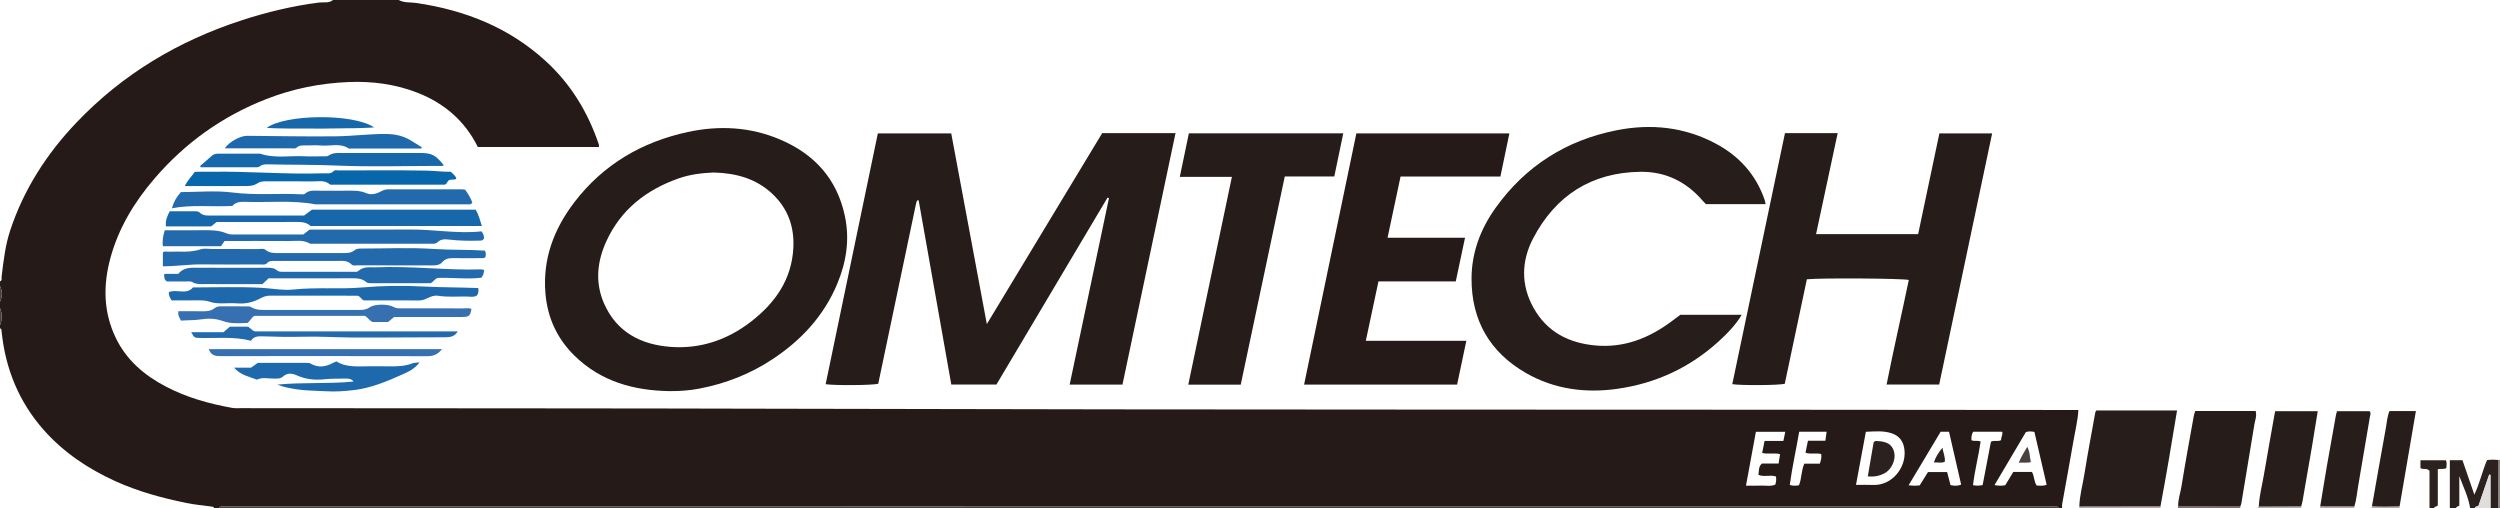 <?xml version="1.0" encoding="iso-8859-1"?>
<!-- Generator: Adobe Illustrator 27.0.0, SVG Export Plug-In . SVG Version: 6.00 Build 0)  -->
<svg version="1.1" id="Layer_1" xmlns="http://www.w3.org/2000/svg" xmlns:xlink="http://www.w3.org/1999/xlink" x="0px" y="0px"
	 viewBox="0 0 1599.095 325.059" style="enable-background:new 0 0 1599.095 325.059;" xml:space="preserve">
<g>
	<path style="fill:#251A18;" d="M255,0c3.575,1.918,7.601,1.358,11.397,1.918c30.944,4.561,58.953,15.59,82.364,36.872
		c16.232,14.756,27.284,32.879,34.259,53.578c0.147,0.436,0.073,0.946,0.117,1.659c-25.845,0-51.612,0-77.498,0
		c-8.215-16.634-21.385-27.919-38.337-34.606c-14.209-5.606-29.08-7.567-44.454-6.935c-18.135,0.745-35.611,4.286-52.416,10.843
		c-28.082,10.957-51.982,27.987-71.625,50.897c-12.907,15.053-23.029,31.704-28.228,50.993c-4.633,17.185-4.463,34.185,3.321,50.58
		c6.851,14.431,18.304,24.194,32.209,31.48c13.372,7.007,27.693,10.983,42.445,13.626c1.782,0.319,3.655,0.17,5.486,0.172
		c118.638,0.122,237.277,0.065,355.914,0.388c270.933,0.738,541.867,0.42,812.8,0.783c2.136,0.003,4.273,0,6.663,0
		c-0.395,6.648-1.907,12.596-2.945,18.603c-2.403,13.908-4.977,27.786-7.452,41.681c-0.142,0.799-0.019,1.645-0.02,2.469
		c-0.667,0-1.333,0-2,0c-1.555-1.946-3.707-0.947-5.538-0.948C923.81,323.999,536.158,324.001,148.507,324
		c-2.167,0-4.333-0.005-6.499-0.032c-0.868-0.011-1.659,0.063-2.007,1.032c-1,0-2,0-3,0c-0.358-0.985-1.226-0.91-2.038-1.021
		c-5.256-0.72-10.566-1.183-15.753-2.247c-15.592-3.198-30.919-7.363-45.462-13.977c-17.421-7.924-33.137-18.417-45.838-32.801
		C12.069,257.013,3.422,235.78,1.02,211.989C0.939,211.188,1.053,210.298,0,210c0-0.667,0-1.333,0-2c1.434-3.145,1.434-7.555,0-11
		c0-1.333,0-2.667,0-4c1.532-3.333,1.671-6.667,0-10c0-1,0-2,0-3c1.515-0.6,0.893-1.954,1.021-3.009
		c1.214-10.046,2.348-20.131,5.552-29.776c8.685-26.145,23.273-48.78,42.135-68.628c29.56-31.106,65.284-52.414,105.993-65.639
		c16.13-5.24,32.514-9.179,49.359-11.332C207.007,1.239,210.35,2.232,213,0C227,0,241,0,255,0z M1187.158,310.157
		c3.805,0,7.433-0.124,11.05,0.023c11.84,0.482,21.232-10.955,19.962-22.418c-0.588-5.304-3.158-8.996-8.312-10.663
		c-5.331-1.724-10.769-1.145-16.383-0.896C1191.375,287.493,1189.321,298.531,1187.158,310.157z M1241.324,276.141
		c-6.761,11.29-13.527,22.587-20.504,34.238c2.702,0.379,4.798,0.357,7.107,0.062c1.797-2.884,3.616-5.804,5.301-8.508
		c4.323,0,8.243,0,12.226,0c0.753,2.919,1.443,5.593,2.152,8.343c2.282,0.482,4.328,0.71,6.825-0.294
		c-2.599-11.323-5.173-22.536-7.768-33.841C1244.754,276.141,1243.132,276.141,1241.324,276.141z M1301.286,276.275
		c-2.006-0.378-3.624-0.529-5.48,0.125c-6.552,11.079-13.187,22.296-20.037,33.878c2.631,0.526,4.699,0.509,6.874,0.064
		c1.717-2.829,3.424-5.64,5.144-8.475c4.078,0,8.006,0,11.892,0c1.725,2.726,1.146,6.03,3.103,8.707
		c1.929-0.049,4.024,0.497,6.326-0.529C1306.468,298.648,1303.865,287.41,1301.286,276.275z M1137.671,296.49
		c0.349-2.3,0.62-4.083,0.914-6.022c-3.778-0.941-7.655,0.194-11.443-0.735c0.513-2.554,0.995-4.958,1.544-7.692
		c4.119,0,8.063,0,12.03,0c0.433-2.091,0.79-3.818,1.205-5.823c-6.339,0-12.432,0-18.784,0c-2.095,11.374-4.176,22.671-6.341,34.425
		c3.653,0,6.63,0.107,9.597-0.029c3.076-0.141,6.26,0.697,9.209-0.68c0.419-1.796,0.745-3.402,0.357-5.142
		c-3.632-1.292-7.589,0.523-11.196-1.051c0.36-2.57-0.037-5.182,2.203-7.251C1130.348,296.49,1133.821,296.49,1137.671,296.49z
		 M1150.836,276.149c-1.933,11.376-4.499,22.592-6.029,34.087c2.298,0.576,4.068,0.539,5.892,0.126
		c1.802-4.322,1.343-9.174,3.416-13.787c3.29,0,6.556,0,9.923,0c0.792-2.221,1.205-4.071,0.854-6.176
		c-3.356-0.79-6.721,0.286-10.036-0.795c0.528-2.574,1.019-4.963,1.583-7.711c3.783,0,7.38,0,11.144,0
		c0.289-2.104,0.525-3.821,0.789-5.744C1162.476,276.149,1156.863,276.149,1150.836,276.149z M1268.165,310.267
		c1.753-9.143,3.547-18.499,5.314-27.719c2.191-1.171,4.518,0.151,6.521-1.042c-0.188-1.769,1.176-3.372,0.708-5.357
		c-6.33,0-12.443,0-18.523,0c-1.314,1.805-1.213,3.679-1.182,5.469c2.118,0.834,4.032-0.103,5.879,0.825
		c-1.345,9.308-3.783,18.486-4.868,27.904C1264.286,310.718,1265.914,310.766,1268.165,310.267z"/>
	<path style="fill:#4A403D;" d="M140,325c0.349-0.969,1.139-1.042,2.007-1.032c2.166,0.027,4.333,0.032,6.499,0.032
		c387.652,0.001,775.303-0.001,1162.955,0.052c1.832,0,3.983-0.998,5.538,0.948C924.667,325,532.333,325,140,325z"/>
	<path style="fill:#2B2220;" d="M1567,325c0-10.123,0-20.246,0-30.647c2.835,0,5.254,0,8.086,0
		c2.422,7.03,4.894,14.202,7.606,22.073c3.45-7.463,5.116-15.034,8.085-22.106c2.495-0.403,4.799-0.336,7.108-0.073
		c0.038,10.251,0.077,20.502,0.115,30.753c-1.667,0-3.333,0-5,0c0-7.085,0-14.17,0-21.254c-0.272-0.062-0.545-0.125-0.817-0.187
		c-2.285,6.657-4.569,13.314-6.799,19.811c-0.697,0.892-2.215,0.227-2.383,1.63c-1,0-2,0-3,0c-1.177-7.156-4.391-13.652-6.93-20.47
		c0,6.366,0,12.731,0,18.857c-0.884,0.703-1.953,0.546-2.07,1.613C1569.667,325,1568.333,325,1567,325z"/>
	<path style="fill:#2B2220;" d="M1554,325c0-8.108,0-16.216,0-23.889c-1.922-1.993-4.021-0.502-5.783-1.711c0-1.438,0-3.049,0-4.996
		c5.269,0,10.651,0,16.314,0c0.699,1.582,0.376,3.304,0.252,5.023c-1.79,0.881-3.492,0.27-5.467,0.685c0,7.597,0,15.319,0,23.04
		c-0.477,1.189-2.324,0.549-2.316,1.848C1556,325,1555,325,1554,325z"/>
	<path style="fill:#E0DDDC;" d="M1583,325c0.168-1.403,1.686-0.738,2.383-1.63c2.23-6.498,4.515-13.155,6.799-19.811
		c0.272,0.062,0.545,0.125,0.817,0.187c0,7.085,0,14.17,0,21.254C1589.667,325,1586.333,325,1583,325z"/>
	<path style="fill:#B1AAA8;" d="M1381.911,323.892c0.03,0.369,0.059,0.739,0.089,1.108c-17.333,0-34.667,0-52,0
		c0.005-0.34,0.01-0.68,0.015-1.021C1347.313,323.95,1364.612,323.921,1381.911,323.892z"/>
	<path style="fill:#786E6B;" d="M1393,325c0.079-0.372,0.159-0.743,0.238-1.115c13.234,0.027,26.469,0.054,39.703,0.081
		c0.019,0.345,0.039,0.689,0.058,1.034C1419.667,325,1406.333,325,1393,325z"/>
	<path style="fill:#786E6B;" d="M1598,325c-0.038-10.251-0.077-20.502-0.115-30.753c0.372-0.082,0.743-0.165,1.115-0.247
		c0,9.833,0.009,19.667-0.022,29.5C1598.976,324.107,1599.596,325.342,1598,325z"/>
	<path style="fill:#B1AAA8;" d="M1444,325c0.207-0.38,0.135-0.99,0.81-0.987c9.036-0.037,18.073-0.075,27.11-0.112
		c0.027,0.366,0.054,0.733,0.08,1.099C1462.667,325,1453.333,325,1444,325z"/>
	<path style="fill:#B1AAA8;" d="M1484,325c0.033-0.372,0.065-0.745,0.098-1.117c7.284,0.017,14.568,0.034,21.852,0.051
		c0.017,0.355,0.034,0.711,0.05,1.066C1498.667,325,1491.333,325,1484,325z"/>
	<path style="fill:#B1AAA8;" d="M1517,325c0.064-0.403,0.129-0.806,0.193-1.209c5.894,0.39,11.791,0.266,17.687,0.07
		c0.04,0.38,0.08,0.759,0.12,1.139C1529,325,1523,325,1517,325z"/>
	<path style="fill:#4A403D;" d="M0,197c1.434,3.445,1.434,7.855,0,11C0,204.333,0,200.667,0,197z"/>
	<path style="fill:#4A403D;" d="M0,183c1.671,3.333,1.532,6.667,0,10C0,189.667,0,186.333,0,183z"/>
	<path style="fill:#261C19;" d="M708.411,126.4c-23.731,39.93-47.462,79.86-71.05,119.549c-9.857,0-19.286,0-28.876,0
		c-6.996-39.475-13.944-78.676-20.903-117.945c-0.482,0.602,0.13,0.004-0.528,0.11c-0.148,0.024-0.361,0.078-0.415,0.184
		c-0.223,0.436-0.478,0.881-0.577,1.353c-8.117,38.628-16.221,77.258-24.312,115.824c-3.648,0.974-27.353,1.177-33.642,0.268
		c11.111-53.382,22.218-106.741,33.39-160.414c15.569,0,31.129,0,46.944,0c7.546,40.424,15.091,80.841,22.767,121.957
		c24.819-41.076,49.281-81.561,73.789-122.123c15.553,0,31.008,0,46.904,0c-11.35,53.798-22.656,107.383-33.937,160.856
		c-11.506,0-22.442,0-33.777,0c8.428-39.98,16.789-79.648,25.151-119.316C709.03,126.602,708.721,126.501,708.411,126.4z"/>
	<path style="fill:#261C19;" d="M428.422,250.173c-23.005-0.316-44.084-6.137-60.972-22.687
		c-11.067-10.845-17.246-24.209-18.559-39.756c-1.861-22.037,5.376-41.232,18.526-58.422c18.475-24.152,43.242-38.572,72.645-44.898
		c19.885-4.278,39.688-3.296,58.714,4.743c22.139,9.355,36.649,25.272,41.673,49.155c3.156,15.003,0.872,29.443-4.979,43.398
		c-8.582,20.47-23.037,35.971-41.36,48.069c-14.303,9.443-29.969,15.595-46.79,18.8C441.089,249.761,434.78,250.205,428.422,250.173
		z M456.473,110.338c-7.284,0.308-15.058,1.178-22.48,3.804c-20.583,7.281-36.762,19.795-46.073,40.004
		c-6.018,13.063-7.415,26.644-1.509,40.049c8.022,18.209,23.457,26.207,42.326,27.67c19.124,1.483,36.471-4.411,51.595-16.103
		c15.454-11.947,26.098-26.924,27.121-47.246c0.689-13.691-3.592-25.481-13.815-34.882
		C483.282,114.112,470.692,110.715,456.473,110.338z"/>
	<path style="fill:#261C19;" d="M1141.734,85.172c11.267,0,22.219,0,33.712,0c-4.624,21.602-9.189,42.933-13.828,64.608
		c21.859,0,43.42,0,65.293,0c4.501-21.348,9.009-42.726,13.586-64.436c11.045,0,22.108,0,33.752,0
		c-11.287,53.524-22.556,106.963-33.874,160.634c-11.108,0-22.019,0-33.646,0c4.467-22.454,9.571-44.638,14.22-66.902
		c-3.541-1.007-55.984-1.377-65.207-0.435c-4.694,22.184-9.422,44.533-14.141,66.834c-3.591,0.977-27.34,1.176-33.564,0.25
		C1119.267,192.215,1130.493,138.727,1141.734,85.172z"/>
	<path style="fill:#271D1A;" d="M1074.825,201.347c13.196,0,25.966,0,39.257,0c-4.078,6.745-9.198,11.942-14.568,16.846
		c-18.568,16.959-40.474,27.096-65.293,30.552c-20.263,2.821-39.947,0.222-57.91-10.012c-23.354-13.306-35.173-33.844-35.059-60.714
		c0.07-16.572,5.776-31.618,15.37-45.038c19.156-26.798,45.227-43.274,77.358-49.646c22.088-4.38,43.687-2.168,63.871,8.729
		c14.794,7.987,25.317,19.715,30.854,35.718c0.268,0.774,0.372,1.605,0.637,2.789c-12.741,0-25.277,0-38.207,0
		c-0.624-0.667-1.552-1.604-2.419-2.595c-10.444-11.946-23.623-18.298-39.46-18.087c-31.3,0.416-54.283,15.186-68.609,42.586
		c-7.51,14.362-7.974,29.725,0.252,44.434c8.623,15.418,22.513,22.502,39.561,24.056c18.34,1.671,34.259-4.64,48.718-15.408
		C1071.176,204.07,1073.172,202.58,1074.825,201.347z"/>
	<path style="fill:#251A18;" d="M895.848,112.925c-2.784,13.109-5.491,25.856-8.315,39.149c16.841,0,33.096,0,49.553,0
		c-2.019,9.536-3.938,18.6-5.908,27.907c-16.524,0-32.82,0-49.456,0c-2.694,12.656-5.341,25.09-8.09,38.008
		c21.544,0,42.638,0,64.295,0c-2.029,9.636-3.952,18.768-5.899,28.011c-32.738,0-65.135,0-97.879,0
		c11.17-53.678,22.274-107.039,33.437-160.683c32.499,0,64.897,0,97.887,0c-1.918,9.201-3.819,18.318-5.755,27.607
		C938.451,112.925,917.494,112.925,895.848,112.925z"/>
	<path style="fill:#261C19;" d="M760.065,246.037c9.336-44.46,18.569-88.431,27.906-132.895c-10.973,0-21.843,0-33.329,0
		c1.997-9.589,3.872-18.589,5.801-27.85c32.827,0,65.547,0,98.763,0c-1.907,9.158-3.782,18.158-5.742,27.568
		c-10.462,0-20.886,0-31.669,0c-9.429,44.566-18.785,88.789-28.175,133.176C782.449,246.037,771.529,246.037,760.065,246.037z"/>
	<path style="fill:#271D1A;" d="M1381.911,323.892c-17.299,0.029-34.598,0.058-51.896,0.087c0.17-7.01,2.135-13.748,3.226-20.615
		c2.107-13.262,4.64-26.456,7.013-39.674c0.054-0.301,0.312-0.565,0.643-1.137c16.899,0,33.96,0,51.631,0
		C1389.135,283.192,1385.731,303.576,1381.911,323.892z"/>
	<path style="fill:#261C19;" d="M1432.942,323.966c-13.234-0.027-26.469-0.054-39.703-0.081c-0.143-4.331,1.403-8.397,2.079-12.597
		c2.423-15.046,5.202-30.035,7.874-45.04c0.198-1.113,0.613-2.186,0.946-3.342c13.005,0,25.749,0,38.651,0
		c0.915,3.07-0.365,5.878-0.823,8.712c-2.722,16.836-5.533,33.659-8.337,50.482C1433.522,322.742,1433.176,323.345,1432.942,323.966
		z"/>
	<path style="fill:#1668AB;" d="M198.579,144.578c-2.305-2.424-5.676-2.635-9.273-2.614c-16.985,0.097-33.971,0.043-50.759,0.043
		c-1.422,1.143-2.574,2.068-3.479,2.795c-9.786,0-19.24,0-28.936,0c-0.425-3.631,0.778-6.579,2.459-9.681
		c5.599,0,11.078-0.024,16.556,0.027c0.793,0.007,1.84,0.125,2.332,0.623c2.573,2.608,5.797,2.083,8.918,2.085
		c19.321,0.009,38.641,0.005,58.105,0.005c1.675-1.251,3.39-2.531,5.028-3.754c34.939,0,69.738,0,104.713,0
		c1.906,3.153,2.791,6.629,3.988,10.47C271.509,144.578,235.269,144.578,198.579,144.578z"/>
	<path style="fill:#236AAC;" d="M104.181,170.321c0-2.956,0-5.752,0-8.816c0.816-1.035,2.251-0.447,3.508-0.505
		c6.934-0.318,13.925,0.751,20.781-1.564c2.247-0.759,4.957-0.154,7.456-0.155c9.829-0.004,19.658-0.017,29.487,0.014
		c1.475,0.005,3.17-0.533,4.379,0.486c2.85,2.401,6.177,2.074,9.493,2.071c13.327-0.009,26.655-0.031,39.982,0.019
		c2.703,0.01,5.326,0.026,7.562-1.821c1.387-1.145,3.07-1.082,4.752-1.08c15.326,0.017,30.704-0.757,45.962,0.269
		c10.91,0.734,21.832,0.33,32.582,1.057c0.91,1.515,0.662,2.799,0.361,4.193c-0.39,0.196-0.816,0.594-1.244,0.598
		c-6.496,0.052-12.994,0.146-19.488,0.019c-2.66-0.052-4.919,0.418-6.745,2.465c-1.541,1.727-3.498,2.204-5.823,2.193
		c-16.159-0.081-32.318-0.038-48.478-0.052c-1.313-0.001-2.887,0.464-3.855-0.559c-2.683-2.835-6.077-2.243-9.356-2.248
		c-13.161-0.02-26.321-0.011-39.482-0.006c-1.808,0.001-3.641-0.273-5.102,1.328c-1.289,1.412-3.117,0.906-4.741,0.909
		c-12.328,0.027-24.657,0.138-36.983-0.028C121.028,168.998,112.975,170.368,104.181,170.321z"/>
	<path style="fill:#271D1A;" d="M1471.92,323.901c-9.036,0.037-18.073,0.075-27.11,0.112c0.291-6.828,2.094-13.416,3.23-20.108
		c2.299-13.549,4.761-27.07,7.203-40.866c9.056,0,17.94,0,27.268,0c-1.258,7.734-2.432,15.213-3.699,22.677
		c-1.971,11.608-3.997,23.206-6.025,34.804C1472.586,321.663,1472.213,322.775,1471.92,323.901z"/>
	<path style="fill:#236AAC;" d="M143.628,154.151c-0.807,1.16-1.668,2.398-2.325,3.342c-12.686,0-24.791,0-37.091,0
		c-0.53-3.543,0.117-6.71,1.178-10.214c7.861,0,15.665,0.063,23.466-0.022c5.495-0.06,10.976-0.171,16.162,2.045
		c1.428,0.611,2.884,0.686,4.391,0.684c14.827-0.012,29.655-0.007,44.623-0.007c1.248-0.975,2.545-1.988,4.01-3.132
		c3.878,0,7.87,0,11.862,0c17.494,0,34.99,0.107,52.483-0.032c15.269-0.121,30.419,2.861,45.635,1.165
		c1.295,1.705,1.643,3.209,1.586,4.537c-0.906,1.652-2.184,1.369-3.303,1.407c-6.325,0.215-12.637,0.068-18.935-0.652
		c-2.655-0.303-5.319-0.475-7.489,1.662c-1.182,1.164-2.757,0.964-4.255,0.964c-24.992-0.005-49.984-0.003-74.976-0.007
		c-0.832,0-1.835,0.246-2.468-0.122c-4.352-2.532-9.094-1.546-13.682-1.583C171.175,154.083,157.85,154.151,143.628,154.151z"/>
	<path style="fill:#236AAC;" d="M148.618,131.729c-13.348,0.734-25.91-0.988-38.673,1.5c1.393-4.529,2.633-6.716,5.733-10.358
		c10.928,0,22.212-1.124,33.174,0.278c14.481,1.852,28.879,0.421,43.291,1.111c0.981,0.047,2.317,0.21,2.904-0.323
		c2.979-2.709,6.542-1.903,9.951-1.937c6.326-0.063,12.652-0.001,18.979-0.025c3.488-0.014,6.853,0.065,10.214,1.556
		c3.385,1.502,6.899,0.317,10.023-1.361c1.395-0.749,2.709-1.081,4.239-1.079c15.816,0.024,31.631,0.015,47.447,0.028
		c0.485,0,0.97,0.145,1.628,0.25c1.945,2.564,3.512,5.384,4.615,8.15c-0.954,1.551-2.051,1.186-2.98,1.186
		c-32.464,0.019-64.927,0.016-97.391,0.015c-14.832-2.81-29.823-1.082-44.735-1.594
		C153.773,129.015,150.695,129.181,148.618,131.729z"/>
	<path style="fill:#236AAC;" d="M309.641,172.695c-0.061,1.955-0.542,3.321-1.682,4.926c-9.18,1.129-18.643-0.18-27.902,0.144
		c-1.904,0.501-2.624,2.242-4.495,3.38c-12.528,0-25.511,0.003-38.495-0.006c-1.003-0.001-2.046-0.042-2.846-0.735
		c-3.054-2.644-6.73-2.406-10.402-2.399c-17.321,0.031-34.643,0.014-52.038,0.014c-1.238,1.179-2.429,2.313-3.887,3.701
		c-4.312,0-8.793,0-13.275,0c-7.831,0-15.662,0.008-23.494-0.004c-2.806-0.005-5.596,0.257-8.235-1.343
		c-1.006-0.61-2.591-0.331-3.912-0.341c-4.155-0.034-8.31-0.012-12.245-0.012c-1.865-1.3-1.766-2.903-1.64-4.829
		c2.926,0,5.72,0,8.967,0c3.272-4.288,8.105-3.99,12.999-3.952c14.495,0.113,28.992,0.057,43.488,0.023
		c2.363-0.006,4.675-0.045,6.599,1.637c1.087,0.95,2.407,0.963,3.763,0.961c14.996-0.018,29.992-0.008,44.988-0.018
		c1.148-0.001,2.41,0.289,3.364-0.573c2.895-2.617,6.419-2.362,9.916-2.29c0.5,0.01,1.001,0.02,1.499-0.001
		c22.448-0.961,44.82,2.012,67.264,1.322C308.406,172.285,308.88,172.511,309.641,172.695z"/>
	<path style="fill:#1D69AC;" d="M305.922,184.248c0.308,2.2,0.187,3.642-1.127,4.933c-1.898,1.065-4.112,0.514-6.219,0.49
		c-6.149-0.072-12.313,0.459-18.447-0.494c-2.386-0.371-4.586,0.525-6.71,1.54c-1.651,0.789-3.279,1.469-5.212,1.459
		c-11.991-0.063-23.983-0.032-35.446-0.032c-1.866-0.643-1.948-2.462-4.082-2.998c-18.287,0-37.275,0.011-56.264-0.015
		c-2.259-0.003-4.237,0.832-6.135,1.844c-4.512,2.407-9.238,3.484-14.372,3.081c-2.981-0.234-5.997-0.097-8.995-0.027
		c-3.004,0.07-5.959-0.056-8.84-1.042c-2.222-0.761-4.529-0.889-6.876-0.863c-5.814,0.065-11.629,0.021-17.421,0.021
		c-1.059-1.777-2.081-3.263-1.707-5.299c5.014-2.131,11.129,1.993,15.367-2.99c14.641,0,29.163-0.533,43.617,0.232
		c6.921,0.366,13.904,1.818,20.805,1.088c14.599-1.543,29.278-0.043,43.793-1.309c12.986-1.133,25.955-1.278,38.833-0.614
		C282.23,183.858,293.989,183.776,305.922,184.248z"/>
	<path style="fill:#271D1A;" d="M1505.95,323.934c-7.284-0.017-14.568-0.034-21.852-0.051c1.426-8.651,2.799-17.311,4.292-25.951
		c1.86-10.765,3.815-21.514,5.745-32.268c0.144-0.802,0.417-1.582,0.7-2.632c6.963,0,13.864,0,20.874,0
		c1.054,1.103,0.35,2.491,0.157,3.66c-2.428,14.7-4.936,29.388-7.477,44.069C1507.628,315.161,1507.289,319.641,1505.95,323.934z"/>
	<path style="fill:#0866AA;" d="M288.381,109.854c1.455,1.62,3.154,2.54,3.485,4.519c-1.433,0.958-3.046,0.17-4.41,0.803
		c-1.471,0.381-1.187,2.381-3.048,2.954c-23.37,0-47.186,0.002-71.002-0.007c-0.828,0-1.939,0.221-2.438-0.213
		c-3.314-2.883-7.26-1.836-10.978-1.875c-9.827-0.103-19.655-0.004-29.483-0.06c-2.042-0.012-4.062,0.092-5.754,1.219
		c-2.509,1.671-5.221,1.847-8.099,1.833C144,118.964,131.346,119,118.231,119c1.64-3.583,4.24-6.029,6.42-9.13
		c3.289,0,6.603,0.051,9.916-0.008c24.114-0.428,48.19,1.786,72.307,0.996c2.249-0.074,4.627,0.602,6.553-1.445
		c0.811-0.862,2.235-0.4,3.382-0.401c18.656-0.015,37.316-0.207,55.966,0.118C277.872,109.218,283.001,109.979,288.381,109.854z"/>
	<path style="fill:#1D69AC;" d="M177.311,246.027c16.19-1.651,32.413-0.317,48.857-1.99c-1.664-2.032-3.531-1.923-5.331-1.88
		c-4.479,0.109-8.944-0.045-13.44,0.445c-5.981,0.652-11.932,0.015-17.552-2.512c-3.054-1.373-6.098-1.705-8.845,0.77
		c-1.81,1.631-4.013,1.237-6.153,1.282c-3.438,0.073-6.955-1.027-10.518,0.697c-4.784-1.924-10.349-2.743-14.59-7.673
		c4.085,0,7.496,0,10.839,0c1.509-1.068,2.85-2.019,4.31-3.052c10.251,0,20.568-0.002,30.884,0.002c0.993,0,2.007-0.096,2.917,0.446
		c5.012,2.988,9.861,1.989,14.652-0.586c0.438-0.235,0.911-0.405,1.867-0.824c6.412,4.097,13.987,3.088,21.416,3.137
		c3.996,0.026,7.993-0.052,11.988,0.019c5.175,0.091,10.296,0.009,15.229-1.929c1.175-0.462,2.575-0.352,4.509-0.58
		c-3.015,4.103-6.968,5.924-10.75,7.614c-9.988,4.463-20.11,8.765-31.104,10.08c-5.895,0.705-11.822,1.149-17.818,0.773
		c-6.298-0.394-12.619-0.291-18.892-1.242C185.557,248.382,181.375,247.61,177.311,246.027z"/>
	<path style="fill:#3770B0;" d="M115.775,205.092c-1.027-1.955-2.162-3.425-1.637-6.02c4.818,0,9.758-0.07,14.694,0.026
		c3.034,0.059,5.944,0.025,8.485-2.029c1.182-0.955,2.682-1.155,4.243-1.136c5.33,0.065,10.662,0.008,15.992,0.04
		c0.983,0.006,2.158-0.102,2.913,0.371c3.649,2.285,7.664,1.889,11.64,1.889c19.325,0.003,38.649-0.014,57.974,0.021
		c2.379,0.004,4.461-0.327,6.552-1.762c3.142-2.155,11.84-2.13,15.223-0.095c1.604,0.965,3.177,0.817,4.8,0.821
		c13.327,0.027,26.655,0.001,39.982,0.033c1.64,0.004,3.321-0.331,4.929,0.301c-0.785,4.54-1.47,5.191-6.008,5.203
		c-12.827,0.033-25.655,0.011-38.483,0.011c-1.661,0-3.322,0-4.976,0c-1.358,1.124-2.624,2.171-3.874,3.206
		c-3.408,0-6.731,0-9.915,0c-2.05-0.849-2.966-2.855-4.904-3.935c-23.466,0-47.104,0-70.679,0c-1.922,1.024-2.524,3.179-4.454,4.567
		c-5.147,0.138-10.542,0.676-15.911-1.299c-4.415-1.624-9.159-1.737-13.793-1.022C124.421,204.924,120.273,204.75,115.775,205.092z"
		/>
	<path style="fill:#1668AB;" d="M128.032,106.126c2.483-2.149,5.004-4.258,7.436-6.463c1.361-1.234,2.921-1.383,4.63-1.376
		c8.323,0.033,16.645,0.015,24.968,0.016c0.499,0,1.042-0.117,1.491,0.036c9.081,3.095,18.458,1.164,27.69,1.619
		c4.151,0.205,8.321,0.059,12.482,0.019c1.147-0.011,2.577,0.18,3.388-0.403c2.997-2.152,6.336-1.702,9.629-1.705
		c16.312-0.017,32.625-0.008,48.937-0.008c7.475,0,9.832,1.192,15.244,7.871c-1.273,0.659-2.569,0.391-3.773,0.392
		c-21.473,0.019-42.974,0.693-64.407-0.223c-14.453-0.618-28.88-0.431-43.314-0.758c-2.158-0.049-4.34-0.206-6.222,1.234
		c-0.995,0.762-2.206,0.629-3.367,0.629c-11.48,0.002-22.961,0.001-34.441,0.001C128.279,106.713,128.156,106.42,128.032,106.126z"
		/>
	<path style="fill:#271D1A;" d="M1534.88,323.861c-5.896,0.196-11.793,0.319-17.687-0.07c2.95-16.666,5.859-33.34,8.884-49.992
		c0.647-3.561,0.842-7.237,2.297-10.846c5.41,0,10.821,0,16.923,0C1541.794,283.438,1538.337,303.649,1534.88,323.861z"/>
	<path style="fill:#1D69AC;" d="M269.463,95.013c-14.976,0-29.952,0-44.928-0.001c-0.499,0-1.129,0.186-1.478-0.046
		c-5.613-3.726-11.878-1.348-17.818-1.904c-2.97-0.278-5.988-0.064-8.984-0.043c-2.293,0.016-4.629-0.355-6.61,1.428
		c-0.9,0.81-2.242,0.433-3.392,0.434c-14.146,0.012-28.292,0.008-42.503,0.008c2.695-4.052,9.776-8.049,14.358-8.021
		c18.964,0.117,37.93,0.558,56.889,0.314c10.534-0.135,21.024-1.545,31.617-1.491c6.071,0.031,11.448,1.161,16.497,4.345
		c2.208,1.392,4.441,2.744,6.663,4.115C269.67,94.437,269.566,94.725,269.463,95.013z"/>
	<path style="fill:#3770B0;" d="M282.741,223.314c-2.514,3.157-5.289,4.526-9.168,4.517c-44.103-0.102-88.206-0.078-132.309-0.04
		c-3.316,0.003-6.288-0.248-7.707-4.478C183.389,223.314,232.848,223.314,282.741,223.314z"/>
	<path style="fill:#236AAC;" d="M142.926,212.496c1.613-1.392,2.861-2.469,4.119-3.555c3.719,0,7.377,0,11.303,0
		c1.497,0.278,2.228,2.122,4.598,3.013c42.633,0,86.059,0,129.854,0c-2.112,3.655-5.25,3.756-8.441,3.768
		c-13.657,0.052-27.313,0.124-40.97,0.169c-6.163,0.021-12.326,0.031-18.489-0.013c-10.291-0.074-20.548-0.762-30.879-0.494
		c-8.765,0.227-17.625,0.071-26.433-0.266c-2.798-0.107-5.316,0.155-7.046,2.833c-10.927-2.826-21.932-1.506-32.861-1.798
		c-3.363-0.09-3.364-0.079-5.385-3.657C129.408,212.496,136.312,212.496,142.926,212.496z"/>
	<path style="fill:#1668AB;" d="M170.619,81.811c11.31-8.679,55.04-9.5,68.628-0.364C235.684,82.304,178.3,82.609,170.619,81.811z"
		/>
	<path style="fill:#2B2220;" d="M1194.715,304.684c1.305-7.602,2.551-14.864,3.73-21.734c0.779-0.945,1.444-0.877,2.099-0.853
		c6.659,0.244,9.884,2.334,11.058,7.169c1.158,4.768-1.626,11.116-6.302,13.525C1202.236,304.369,1198.859,305.137,1194.715,304.684
		z"/>
	<path style="fill:#2B2220;" d="M1242.517,286.35c0.271,3.022,1.877,5.78,1.442,9.014c-2.153,0.993-4.422,0.309-7.016,0.412
		C1238.207,292.122,1240.12,289.202,1242.517,286.35z"/>
	<path style="fill:#4A403D;" d="M1299.004,295.556c-2.658,0.709-5.074,0.169-7.719,0.415c1.385-3.762,3.508-6.667,5.422-10.159
		C1298.519,289.049,1298.234,292.329,1299.004,295.556z"/>
</g>
</svg>
